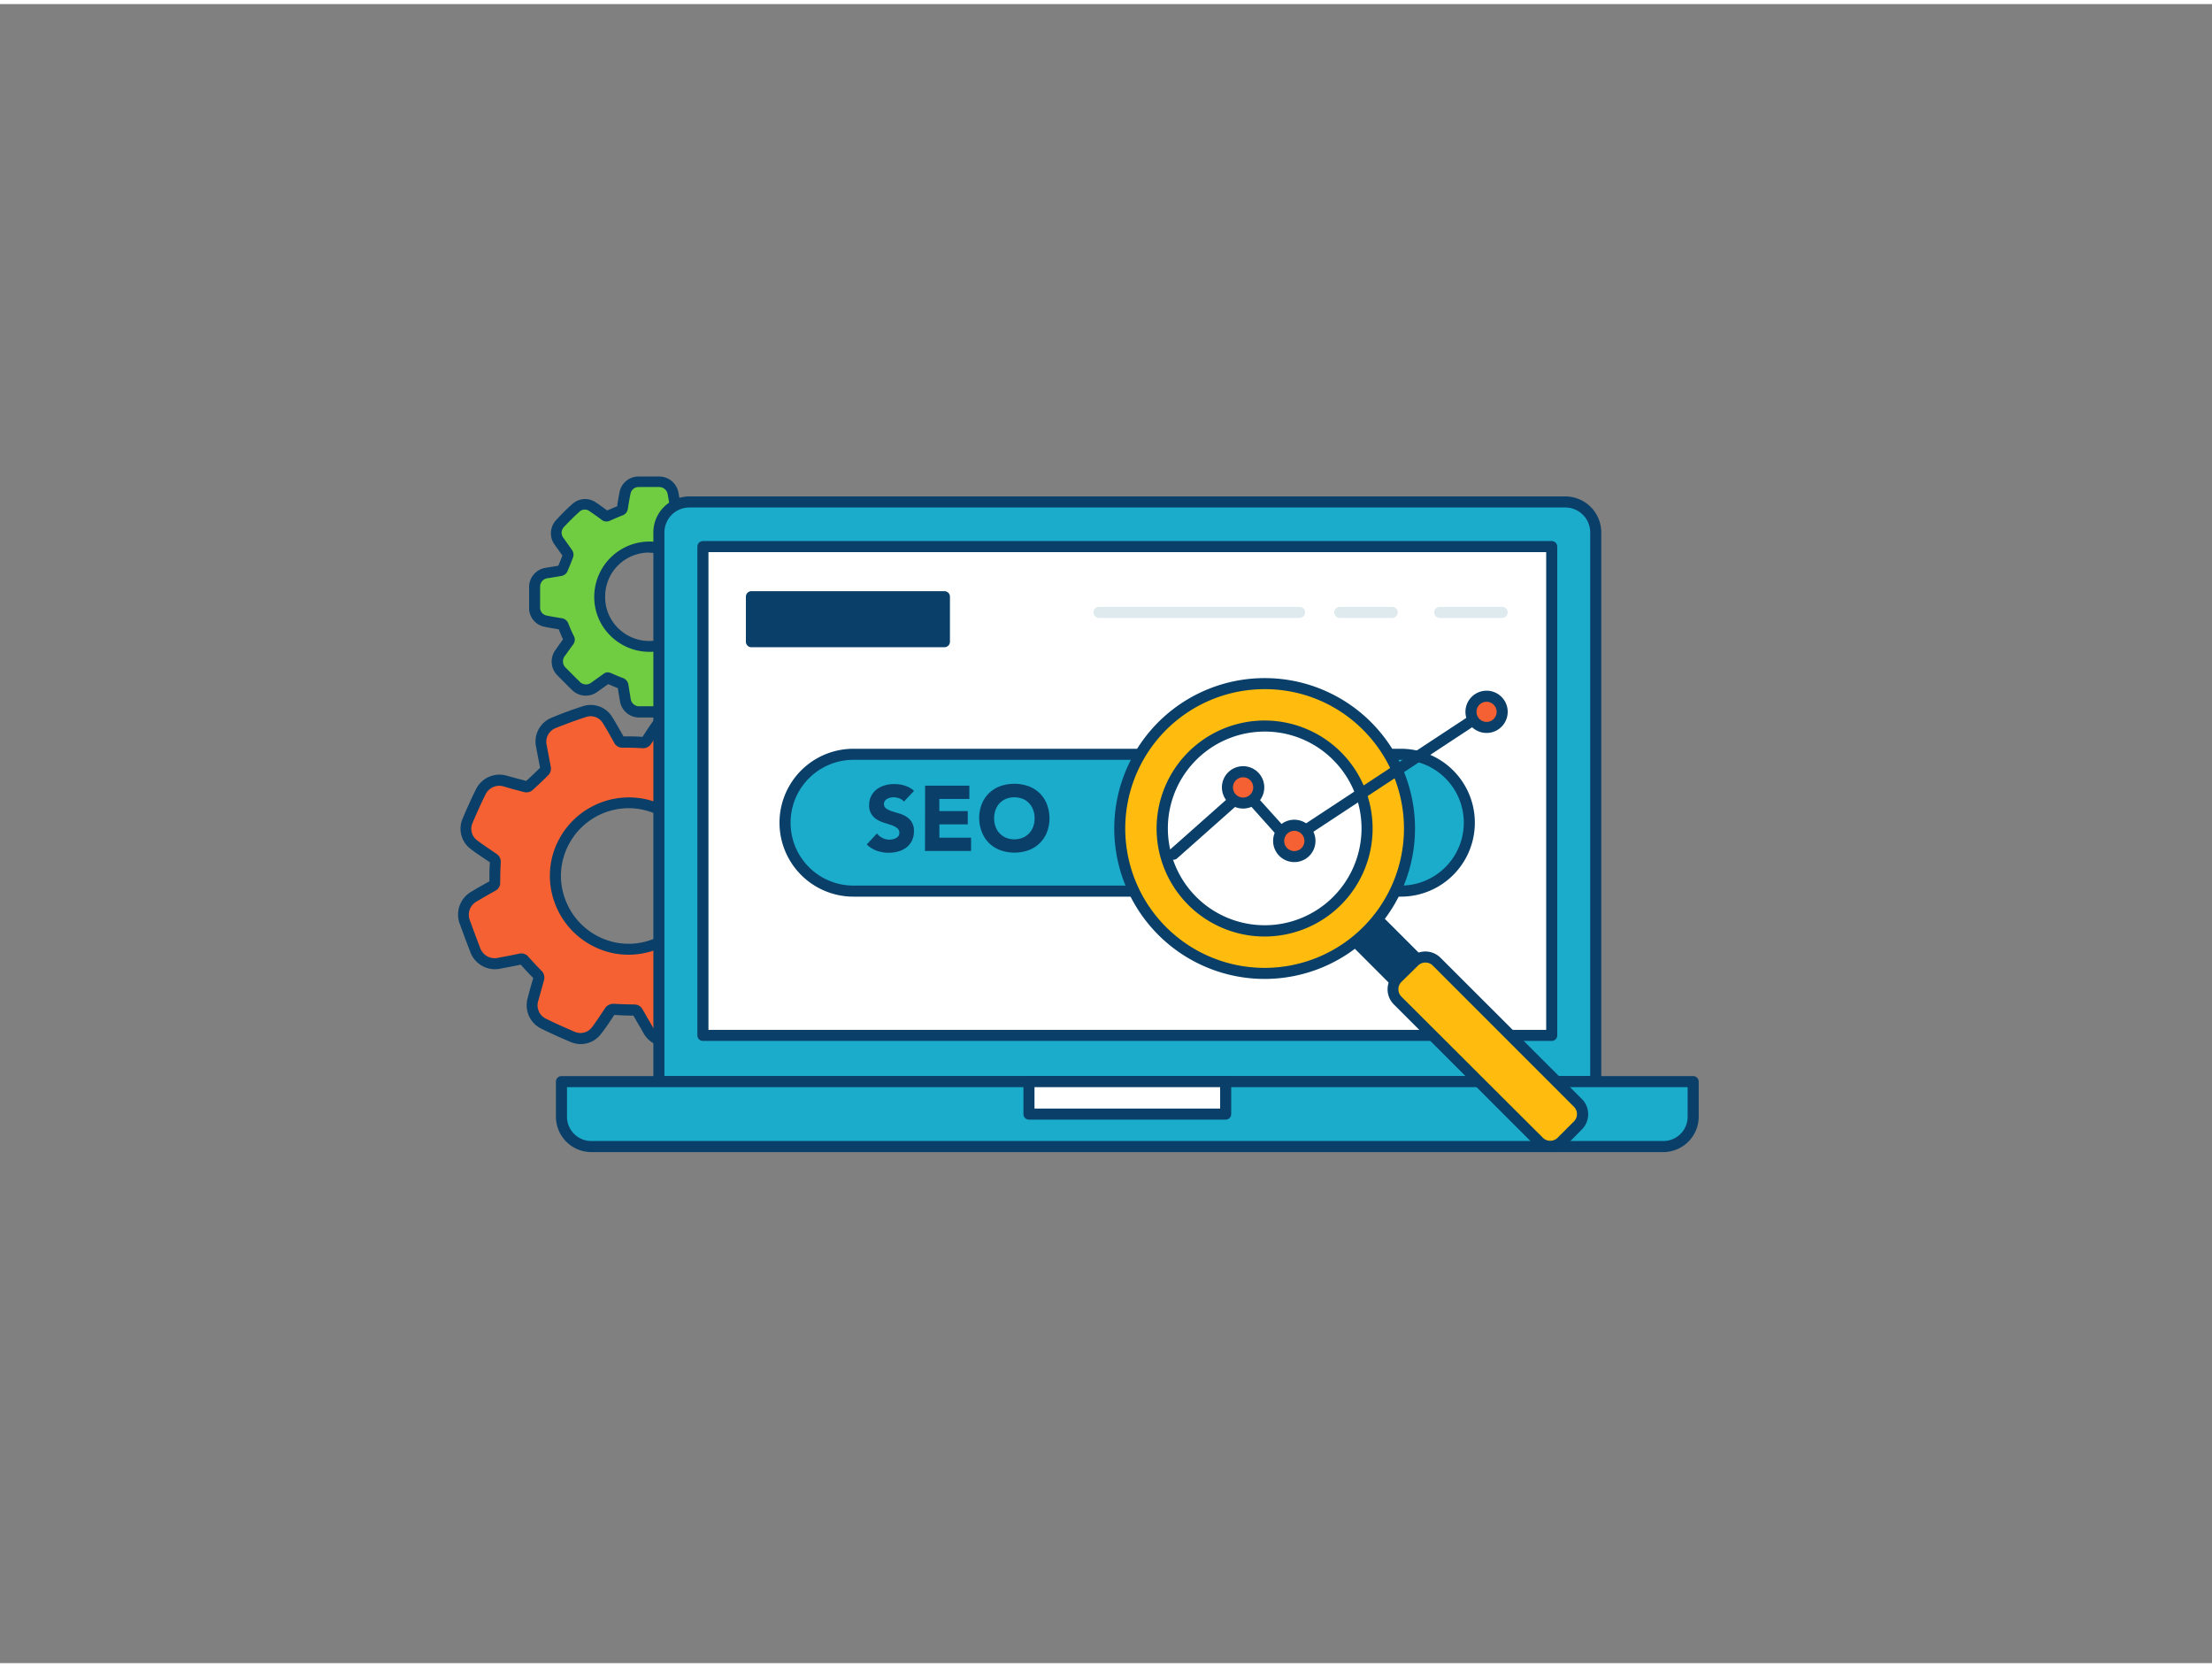 <svg xmlns="http://www.w3.org/2000/svg" viewBox="0 0 400 300" width="406" height="306" class="illustration styles_illustrationTablet__1DWOa"><rect x="0" y="0" width="400" height="300" fill="#808080" stroke="none"/><g id="_528_seo_outline" data-name="#528_seo_outline"><path d="M142.83,167.65a3.61,3.61,0,0,0-1.14-4.21c-1.1-.81-2.25-1.57-3.39-2.33a.87.87,0,0,1-.46-.93c.08-1.16.11-2.31.12-3.47a.7.7,0,0,1,.4-.71c1.21-.68,2.43-1.35,3.6-2.1a3.55,3.55,0,0,0,1.51-4.09c-.56-1.75-1.24-3.46-1.89-5.19a3.79,3.79,0,0,0-4.52-2.58c-1.22.22-2.44.45-3.65.7a.7.7,0,0,1-.78-.26c-.82-.94-1.69-1.85-2.56-2.74a.7.7,0,0,1-.22-.79c.34-1.22.66-2.42,1-3.64a3.76,3.76,0,0,0-1.93-4.42c-1.72-.83-3.47-1.62-5.22-2.37a3.63,3.63,0,0,0-4.34,1.14c-.86,1.13-1.63,2.33-2.43,3.52a.73.73,0,0,1-.73.36c-1.2-.07-2.41-.1-3.62-.1a.63.63,0,0,1-.66-.38c-.67-1.2-1.34-2.4-2.07-3.57a3.58,3.58,0,0,0-4.11-1.56c-1.88.61-3.74,1.29-5.56,2a3.67,3.67,0,0,0-2.25,4.35c.24,1.28.51,2.56.73,3.85a.73.73,0,0,1-.18.54c-.92.91-1.85,1.79-2.81,2.66a.67.67,0,0,1-.56.15c-1.22-.3-2.43-.63-3.64-1A3.74,3.74,0,0,0,87,142.37c-.89,1.78-1.71,3.6-2.48,5.44A3.59,3.59,0,0,0,85.62,152c1.17.87,2.39,1.67,3.6,2.48a.74.74,0,0,1,.34.71c-.07,1.21-.1,2.43-.1,3.65a.63.63,0,0,1-.36.63c-1.12.62-2.23,1.25-3.32,1.9a3.78,3.78,0,0,0-1.69,4.77q.87,2.4,1.8,4.8a3.76,3.76,0,0,0,4.53,2.49c1.25-.23,2.5-.46,3.75-.73a.59.59,0,0,1,.64.24c.78.85,1.55,1.71,2.37,2.52a.83.83,0,0,1,.23.93c-.34,1.19-.66,2.38-1,3.59a3.7,3.7,0,0,0,1.79,4.34c1.8.9,3.63,1.72,5.48,2.5a3.6,3.6,0,0,0,4.2-1.17c.84-1.11,1.6-2.28,2.37-3.43a.82.82,0,0,1,.82-.42c1.2.08,2.4.12,3.61.13a.62.62,0,0,1,.62.37c.63,1.11,1.28,2.2,1.91,3.31a4,4,0,0,0,2,1.73,3.25,3.25,0,0,0,2.41.09c1.71-.58,3.4-1.22,5.09-1.86a3.81,3.81,0,0,0,2.62-4.6c-.23-1.22-.46-2.44-.71-3.66a.61.61,0,0,1,.24-.68c.9-.82,1.8-1.64,2.67-2.5a.72.72,0,0,1,.8-.2c1.21.34,2.42.67,3.64,1a3.75,3.75,0,0,0,4.43-1.89Q141.68,170.36,142.83,167.65Zm-34.64,2a13.24,13.24,0,1,1,17.55-6.53A13.24,13.24,0,0,1,108.19,169.69Z" fill="#f56132"></path><path d="M120.53,188.6a4.39,4.39,0,0,1-1.72-.36,5,5,0,0,1-2.44-2.15c-.27-.49-.55-1-.83-1.44l-1-1.74c-1.3,0-2.4-.06-3.45-.12l-.42.62c-.62.94-1.26,1.9-2,2.82a4.55,4.55,0,0,1-5.38,1.49c-2-.84-3.82-1.66-5.55-2.52a4.71,4.71,0,0,1-2.31-5.49c.31-1.21.63-2.4,1-3.59-.82-.82-1.55-1.63-2.26-2.42-1.19.25-2.38.47-3.58.7A4.76,4.76,0,0,1,85,171.28c-.63-1.6-1.22-3.21-1.81-4.82a4.77,4.77,0,0,1,2.12-6c1-.63,2.11-1.23,3.19-1.83,0-1.34,0-2.43.09-3.44l-.59-.4c-1-.66-2-1.33-2.94-2.05a4.57,4.57,0,0,1-1.44-5.36c.83-2,1.65-3.79,2.5-5.5a4.74,4.74,0,0,1,5.63-2.32c1.14.31,2.27.62,3.41.91.82-.74,1.63-1.52,2.5-2.37-.11-.61-.23-1.23-.35-1.84s-.23-1.2-.34-1.8a4.65,4.65,0,0,1,2.84-5.44c1.81-.76,3.71-1.45,5.65-2.08a4.56,4.56,0,0,1,5.26,2c.69,1.1,1.33,2.25,1.95,3.35l.07.13c1.32,0,2.41,0,3.44.09l.38-.57c.64-1,1.31-2,2-2.9a4.63,4.63,0,0,1,5.53-1.46c1.94.83,3.66,1.62,5.26,2.39a4.76,4.76,0,0,1,2.47,5.57q-.47,1.77-1,3.54c1,1,1.76,1.84,2.47,2.64,1.21-.25,2.39-.47,3.57-.69a4.81,4.81,0,0,1,5.64,3.22l.5,1.33c.48,1.27,1,2.58,1.4,3.91a4.57,4.57,0,0,1-1.92,5.23c-1.06.68-2.18,1.31-3.25,1.91l-.29.16c0,1.35-.06,2.43-.13,3.44h0c1.23.82,2.36,1.57,3.45,2.38a4.58,4.58,0,0,1,1.47,5.41h0c-.85,2-1.65,3.74-2.46,5.39a4.75,4.75,0,0,1-5.58,2.42c-1.19-.3-2.38-.63-3.57-1-.91.89-1.81,1.71-2.52,2.35.24,1.18.47,2.34.69,3.51a4.85,4.85,0,0,1-3.25,5.73l-.4.15c-1.57.59-3.14,1.17-4.72,1.72A4.35,4.35,0,0,1,120.53,188.6ZM111,180.78h.14c1.08.06,2.21.1,3.57.12a1.64,1.64,0,0,1,1.49.89l1.06,1.85.84,1.44a3,3,0,0,0,1.49,1.31,2.3,2.3,0,0,0,1.69.07c1.56-.54,3.12-1.12,4.67-1.71l.39-.14a2.84,2.84,0,0,0,2-3.5c-.23-1.2-.46-2.41-.71-3.63a1.62,1.62,0,0,1,.55-1.63c.73-.66,1.69-1.53,2.64-2.47a1.75,1.75,0,0,1,1.77-.45c1.2.35,2.41.68,3.62,1a2.74,2.74,0,0,0,3.28-1.36c.8-1.63,1.59-3.37,2.42-5.31h0a2.6,2.6,0,0,0-.82-3c-1.06-.78-2.19-1.53-3.34-2.29a1.88,1.88,0,0,1-.91-1.85c.07-1,.11-2.08.12-3.39a1.68,1.68,0,0,1,.91-1.58l.4-.22c1-.59,2.14-1.2,3.15-1.85a2.56,2.56,0,0,0,1.1-2.94c-.41-1.28-.9-2.57-1.37-3.81l-.5-1.35a2.82,2.82,0,0,0-3.41-1.94c-1.21.22-2.42.45-3.63.7a1.67,1.67,0,0,1-1.72-.57c-.74-.84-1.57-1.72-2.54-2.71a1.69,1.69,0,0,1-.47-1.76c.34-1.21.67-2.41,1-3.62a2.75,2.75,0,0,0-1.4-3.27c-1.58-.76-3.27-1.53-5.18-2.36a2.66,2.66,0,0,0-3.15.84c-.67.89-1.32,1.86-1.94,2.8l-.45.66a1.73,1.73,0,0,1-1.61.81c-1.08-.07-2.21-.1-3.57-.1h0a1.62,1.62,0,0,1-1.52-.9l-.14-.25c-.6-1.09-1.23-2.21-1.9-3.27a2.57,2.57,0,0,0-3-1.14c-1.88.61-3.73,1.29-5.49,2a2.67,2.67,0,0,0-1.64,3.24c.1.6.22,1.19.33,1.78s.27,1.39.39,2.08a1.67,1.67,0,0,1-.45,1.42c-1,1-1.93,1.87-2.84,2.7a1.71,1.71,0,0,1-1.5.38c-1.21-.31-2.43-.64-3.65-1a2.77,2.77,0,0,0-3.31,1.29c-.83,1.67-1.63,3.43-2.45,5.38a2.58,2.58,0,0,0,.81,3c.91.69,1.89,1.35,2.84,2l.71.48a1.69,1.69,0,0,1,.78,1.57c-.06,1.07-.09,2.21-.1,3.62a1.6,1.6,0,0,1-.87,1.49c-1.11.62-2.21,1.24-3.29,1.89A2.77,2.77,0,0,0,85,165.78c.58,1.59,1.17,3.19,1.79,4.78a2.79,2.79,0,0,0,3.41,1.87c1.25-.23,2.49-.46,3.74-.73a1.62,1.62,0,0,1,1.58.54c.75.83,1.52,1.68,2.33,2.49a1.8,1.8,0,0,1,.49,1.91c-.34,1.19-.66,2.37-1,3.57a2.7,2.7,0,0,0,1.26,3.2c1.69.84,3.47,1.64,5.43,2.47a2.61,2.61,0,0,0,3-.84c.67-.89,1.29-1.83,1.9-2.73l.44-.67A1.78,1.78,0,0,1,111,180.78Zm31.82-13.13h0ZM95,140.61s0,0,0,0Zm.3-.05h0Zm18.35,31.34a13.89,13.89,0,0,1-5.9-1.31h0a14.25,14.25,0,0,1-7.45-8.11,14,14,0,0,1,.45-10.77,14.33,14.33,0,0,1,18.84-7,14.27,14.27,0,0,1,7.05,18.87,14.33,14.33,0,0,1-13,8.32Zm0-26.5a12.27,12.27,0,0,0-11.09,7.16,12,12,0,0,0-.38,9.24,12.3,12.3,0,0,0,6.42,7h0a12,12,0,0,0,9.26.37,12.25,12.25,0,0,0,7-6.41,12.27,12.27,0,0,0-6.06-16.22A12.32,12.32,0,0,0,113.66,145.4Z" fill="#093f68"></path><path d="M138.25,105.14a2.45,2.45,0,0,0-1.89-2.28c-.91-.19-1.83-.34-2.75-.48a.6.6,0,0,1-.54-.45c-.28-.74-.59-1.46-.9-2.17a.46.46,0,0,1,0-.55c.56-.76,1.13-1.52,1.64-2.32a2.41,2.41,0,0,0-.22-2.94c-.84-.93-1.74-1.79-2.63-2.68a2.57,2.57,0,0,0-3.51-.32c-.69.48-1.38,1-2.06,1.46a.47.47,0,0,1-.55.06c-.78-.35-1.57-.67-2.36-1a.45.45,0,0,1-.35-.42c-.14-.85-.27-1.68-.42-2.52a2.56,2.56,0,0,0-2.43-2.19c-1.3,0-2.6,0-3.9,0a2.47,2.47,0,0,0-2.35,1.93c-.21.94-.35,1.9-.51,2.85a.49.49,0,0,1-.35.43c-.76.3-1.51.62-2.26,1a.42.42,0,0,1-.52,0c-.75-.55-1.5-1.11-2.28-1.62a2.41,2.41,0,0,0-3,.19c-1,.9-2,1.85-2.86,2.83a2.49,2.49,0,0,0-.17,3.31c.51.73,1,1.44,1.53,2.17a.49.49,0,0,1,0,.39c-.32.82-.64,1.63-1,2.43a.49.49,0,0,1-.31.25c-.83.16-1.67.29-2.51.43a2.54,2.54,0,0,0-2.26,2.37q-.06,2,0,4a2.43,2.43,0,0,0,1.87,2.26c1,.22,1.94.36,2.92.53a.47.47,0,0,1,.4.33c.3.77.63,1.53,1,2.29a.44.44,0,0,1,0,.49c-.52.7-1,1.4-1.52,2.1a2.57,2.57,0,0,0,.3,3.42c.81.83,1.62,1.65,2.46,2.46a2.55,2.55,0,0,0,3.49.27c.71-.5,1.42-1,2.12-1.51a.39.39,0,0,1,.45,0c.72.32,1.44.63,2.18.9a.54.54,0,0,1,.4.51c.12.83.26,1.65.41,2.49a2.51,2.51,0,0,0,2.32,2.17c1.37,0,2.73,0,4.09,0a2.45,2.45,0,0,0,2.27-1.9c.2-.92.34-1.85.49-2.78a.56.56,0,0,1,.39-.49c.77-.29,1.52-.6,2.26-.94a.42.42,0,0,1,.49.06c.7.51,1.41,1,2.11,1.5a2.67,2.67,0,0,0,1.7.52,2.2,2.2,0,0,0,1.51-.62c.89-.84,1.76-1.71,2.63-2.58a2.6,2.6,0,0,0,.32-3.58c-.49-.69-1-1.37-1.47-2a.44.44,0,0,1-.05-.49c.33-.76.65-1.52,1-2.3a.48.48,0,0,1,.44-.34q1.26-.19,2.52-.42a2.54,2.54,0,0,0,2.21-2.41Q138.3,107.14,138.25,105.14Zm-20.82,11a9,9,0,1,1,9-9A9,9,0,0,1,117.43,116.13Z" fill="#70cc40"></path><path d="M117.38,129c-.69,0-1.36,0-2,0a3.52,3.52,0,0,1-3.28-3c-.13-.77-.26-1.54-.38-2.31-.6-.23-1.2-.49-1.74-.72l-1.87,1.33a3.54,3.54,0,0,1-4.77-.37c-.84-.82-1.66-1.65-2.48-2.48a3.54,3.54,0,0,1-.4-4.68c.44-.64.89-1.26,1.35-1.89-.27-.6-.53-1.21-.77-1.82l-.28-.05c-.8-.13-1.62-.26-2.43-.44a3.45,3.45,0,0,1-2.65-3.21c0-1.47,0-2.81,0-4.12a3.53,3.53,0,0,1,3.1-3.32c.73-.12,1.46-.23,2.18-.36.26-.62.51-1.22.74-1.84l-.63-.89-.72-1a3.5,3.5,0,0,1,.25-4.56c.91-1,1.9-2,2.92-2.89a3.41,3.41,0,0,1,4.2-.29c.72.47,1.4,1,2.09,1.48.61-.27,1.21-.53,1.82-.77l0-.29c.13-.78.26-1.58.43-2.37a3.47,3.47,0,0,1,3.31-2.71c1.44,0,2.73,0,3.94,0a3.55,3.55,0,0,1,3.39,3c.14.76.26,1.52.38,2.28.73.28,1.36.55,1.94.8l1.86-1.32a3.58,3.58,0,0,1,4.8.43l.7.7c.65.64,1.32,1.31,2,2a3.46,3.46,0,0,1,.32,4.17c-.47.72-1,1.41-1.47,2.09l0,0c.3.68.55,1.27.76,1.84.93.14,1.77.28,2.63.46a3.45,3.45,0,0,1,2.68,3.24h0c0,1.45,0,2.77,0,4a3.56,3.56,0,0,1-3,3.37l-2.29.38c-.24.61-.5,1.22-.76,1.83.44.6.87,1.21,1.3,1.83a3.58,3.58,0,0,1-.43,4.86l-.24.25c-.8.79-1.59,1.58-2.4,2.35a3.25,3.25,0,0,1-2.17.89,3.78,3.78,0,0,1-2.31-.7l-.93-.66-1-.68c-.67.29-1.26.54-1.83.76l-.06.31c-.12.76-.24,1.54-.42,2.32a3.41,3.41,0,0,1-3.21,2.68C118.78,129,118.07,129,117.38,129Zm-7.52-8.16a1.77,1.77,0,0,1,.62.13c.7.31,1.41.62,2.12.88a1.54,1.54,0,0,1,1.05,1.29c.12.83.26,1.65.4,2.47a1.53,1.53,0,0,0,1.38,1.36c1.28,0,2.59,0,4,0a1.43,1.43,0,0,0,1.32-1.11c.16-.73.28-1.47.4-2.2l.09-.54a1.52,1.52,0,0,1,1-1.25c.68-.26,1.38-.55,2.22-.92a1.42,1.42,0,0,1,1.5.17l1.15.83.94.66a1.72,1.72,0,0,0,1.09.33,1.19,1.19,0,0,0,.85-.35c.79-.75,1.57-1.53,2.35-2.31l.25-.25a1.62,1.62,0,0,0,.21-2.3c-.48-.68-1-1.35-1.46-2a1.44,1.44,0,0,1-.15-1.49c.32-.74.64-1.48.93-2.24a1.46,1.46,0,0,1,1.21-1l2.51-.41a1.56,1.56,0,0,0,1.38-1.46c0-1.23,0-2.51,0-3.93a1.45,1.45,0,0,0-1.1-1.33c-.86-.18-1.73-.32-2.69-.47a1.59,1.59,0,0,1-1.33-1.1c-.24-.63-.52-1.3-.88-2.11a1.45,1.45,0,0,1,.16-1.55l.2-.27c.47-.65,1-1.32,1.39-2a1.4,1.4,0,0,0-.11-1.73c-.6-.66-1.26-1.31-1.89-2l-.7-.7a1.58,1.58,0,0,0-2.24-.2c-.68.47-1.37,1-2,1.45a1.47,1.47,0,0,1-1.55.16c-.76-.34-1.53-.65-2.31-.95a1.46,1.46,0,0,1-1-1.2c-.13-.84-.27-1.68-.42-2.51a1.56,1.56,0,0,0-1.47-1.36c-1.18,0-2.44,0-3.85,0a1.48,1.48,0,0,0-1.4,1.15c-.16.73-.28,1.47-.41,2.25l-.09.55a1.46,1.46,0,0,1-1,1.19c-.74.29-1.48.61-2.21.94a1.42,1.42,0,0,1-1.53-.16l-.14-.11c-.69-.5-1.38-1-2.09-1.48a1.41,1.41,0,0,0-1.74.1c-1,.9-1.94,1.83-2.81,2.77a1.5,1.5,0,0,0-.08,2.06l.71,1c.28.39.56.78.83,1.18a1.47,1.47,0,0,1,.15,1.29c-.32.85-.65,1.67-1,2.49a1.47,1.47,0,0,1-1,.84c-.84.15-1.69.29-2.54.42a1.55,1.55,0,0,0-1.41,1.42c0,1.26,0,2.57,0,4a1.44,1.44,0,0,0,1.09,1.32c.76.17,1.54.29,2.31.42l.55.09a1.48,1.48,0,0,1,1.17,1c.3.76.62,1.51,1,2.25a1.39,1.39,0,0,1-.14,1.48c-.52.7-1,1.39-1.51,2.09a1.57,1.57,0,0,0,.19,2.15c.81.82,1.62,1.64,2.44,2.44a1.57,1.57,0,0,0,2.23.17l2.09-1.49A1.35,1.35,0,0,1,109.86,120.83Zm14.93,1.87h0Zm8.26-7.71h0Zm-32.22-13.22,0,0Zm.42-.32h0ZM110,91.67Zm1.55-.69h0Zm11.29-.43Zm-5.35,26.58h-.08a10,10,0,0,1-7.11-3,9.75,9.75,0,0,1-2.84-7,10,10,0,0,1,10-9.94h0a10,10,0,0,1,10,10,10,10,0,0,1-3,7.1A9.83,9.83,0,0,1,117.51,117.13Zm-.06-17.95a7.94,7.94,0,0,0-8,8,7.81,7.81,0,0,0,2.26,5.58,8,8,0,0,0,5.7,2.41h.07a7.82,7.82,0,0,0,5.52-2.28,8,8,0,0,0,2.41-5.68,8,8,0,0,0-8-8Z" fill="#093f68"></path><path d="M124.65,90H283.06a5.51,5.51,0,0,1,5.51,5.51v99.31a0,0,0,0,1,0,0H119.15a0,0,0,0,1,0,0V95.54A5.51,5.51,0,0,1,124.65,90Z" fill="#1baccc"></path><path d="M288.56,195.85H119.15a1,1,0,0,1-1-1V95.54a6.51,6.51,0,0,1,6.5-6.51H283.06a6.51,6.51,0,0,1,6.5,6.51v99.31A1,1,0,0,1,288.56,195.85Zm-168.41-2H287.56V95.54a4.51,4.51,0,0,0-4.5-4.51H124.65a4.51,4.51,0,0,0-4.5,4.51Z" fill="#093f68"></path><path d="M101.53,194.85H306.18a0,0,0,0,1,0,0v6.34a5.41,5.41,0,0,1-5.41,5.41H106.93a5.41,5.41,0,0,1-5.41-5.41v-6.34A0,0,0,0,1,101.53,194.85Z" fill="#1baccc"></path><path d="M300.78,207.59H106.93a6.41,6.41,0,0,1-6.4-6.4v-6.34a1,1,0,0,1,1-1H306.18a1,1,0,0,1,1,1v6.34A6.41,6.41,0,0,1,300.78,207.59ZM102.53,195.85v5.34a4.4,4.4,0,0,0,4.4,4.4H300.78a4.4,4.4,0,0,0,4.4-4.4v-5.34Z" fill="#093f68"></path><rect x="186.07" y="194.85" width="35.58" height="5.87" fill="#fff"></rect><path d="M221.64,201.72H186.07a1,1,0,0,1-1-1v-5.87a1,1,0,0,1,1-1h35.57a1,1,0,0,1,1,1v5.87A1,1,0,0,1,221.64,201.72Zm-34.57-2h33.57v-3.87H187.07Z" fill="#093f68"></path><rect x="127.11" y="98.1" width="153.49" height="88.39" fill="#fff"></rect><path d="M280.6,187.49H127.11a1,1,0,0,1-1-1V98.1a1,1,0,0,1,1-1H280.6a1,1,0,0,1,1,1v88.39A1,1,0,0,1,280.6,187.49Zm-152.49-2H279.6V99.1H128.11Z" fill="#093f68"></path><rect x="142.01" y="135.66" width="123.69" height="24.74" rx="12.37" fill="#1baccc"></rect><path d="M253.33,161.4h-99a13.37,13.37,0,0,1,0-26.74h99a13.37,13.37,0,0,1,0,26.74Zm-99-24.74a11.37,11.37,0,0,0,0,22.74h99a11.37,11.37,0,0,0,0-22.74Z" fill="#093f68"></path><rect x="135.88" y="107.16" width="34.9" height="8.13" fill="#093f68"></rect><path d="M170.78,116.3h-34.9a1,1,0,0,1-1-1v-8.14a1,1,0,0,1,1-1h34.9a1,1,0,0,1,1,1v8.14A1,1,0,0,1,170.78,116.3Zm-33.9-2h32.9v-6.14h-32.9Z" fill="#093f68"></path><rect x="247.82" y="160.77" width="5.67" height="20.57" transform="translate(-47.54 227.34) rotate(-45)" fill="#093f68"></rect><path d="M255.92,181.33a1,1,0,0,1-.71-.29l-14.54-14.55a1,1,0,0,1,0-1.41l4-4a1,1,0,0,1,1.42,0l14.54,14.54a1,1,0,0,1,0,1.42l-4,4A1,1,0,0,1,255.92,181.33Zm-13.13-15.54,13.13,13.12,2.6-2.59-13.13-13.13Z" fill="#093f68"></path><circle cx="228.68" cy="149.08" r="26.2" fill="#ffbc0e"></circle><path d="M228.68,176.28a27.2,27.2,0,1,1,19.24-46.44h0a27.21,27.21,0,0,1-19.24,46.44Zm0-52.4a25.2,25.2,0,1,0,17.82,7.38h0A25,25,0,0,0,228.68,123.88Z" fill="#093f68"></path><circle cx="228.68" cy="149.08" r="18.53" fill="#fff"></circle><path d="M228.68,168.61a19.53,19.53,0,1,1,13.81-33.34h0a19.53,19.53,0,0,1-13.81,33.34Zm0-37.06a17.51,17.51,0,1,0,12.4,5.13h0A17.43,17.43,0,0,0,228.68,131.55Z" fill="#093f68"></path><rect x="264.09" y="168.5" width="9.94" height="41.91" rx="2.88" transform="translate(-55.16 245.74) rotate(-45)" fill="#ffbc0e"></rect><path d="M280.36,207.59a3.88,3.88,0,0,1-2.74-1.13L252.06,180.9a3.87,3.87,0,0,1,0-5.49l2.95-2.95a3.87,3.87,0,0,1,5.49,0L286.06,198a3.89,3.89,0,0,1,0,5.49h0l-2.95,3A3.9,3.9,0,0,1,280.36,207.59Zm-22.61-34.27a1.87,1.87,0,0,0-1.33.55l-3,2.95a1.89,1.89,0,0,0,0,2.66L279,205a1.89,1.89,0,0,0,2.66,0l2.95-2.95a1.87,1.87,0,0,0,0-2.66l-25.55-25.56A1.88,1.88,0,0,0,257.75,173.32Zm27.6,29.48h0Z" fill="#093f68"></path><path d="M235,111H198.73a1,1,0,0,1,0-2H235a1,1,0,0,1,0,2Z" fill="#dfeaef"></path><path d="M251.76,111h-9.49a1,1,0,0,1,0-2h9.49a1,1,0,0,1,0,2Z" fill="#dfeaef"></path><path d="M271.64,111h-11.3a1,1,0,0,1,0-2h11.3a1,1,0,0,1,0,2Z" fill="#dfeaef"></path><path d="M163.46,144.21a1.9,1.9,0,0,0-.86-.59,3.09,3.09,0,0,0-1-.19,2.93,2.93,0,0,0-.58.06,2.78,2.78,0,0,0-.57.21,1.22,1.22,0,0,0-.43.38.87.87,0,0,0-.17.56.93.93,0,0,0,.4.82,4,4,0,0,0,1,.49l1.31.4a5.1,5.1,0,0,1,1.31.57,3.15,3.15,0,0,1,1,1,3,3,0,0,1,.4,1.65,3.86,3.86,0,0,1-.37,1.72,3.58,3.58,0,0,1-1,1.22,4.18,4.18,0,0,1-1.45.71,6.27,6.27,0,0,1-1.75.24,6.39,6.39,0,0,1-2.13-.35,5.36,5.36,0,0,1-1.84-1.14l1.85-2a2.78,2.78,0,0,0,1,.82,2.84,2.84,0,0,0,1.26.3,3,3,0,0,0,.65-.08,2.49,2.49,0,0,0,.58-.22,1.31,1.31,0,0,0,.42-.39,1.08,1.08,0,0,0-.25-1.39,4,4,0,0,0-1-.53c-.41-.14-.86-.29-1.34-.43a6.12,6.12,0,0,1-1.33-.59,3.25,3.25,0,0,1-1-1,2.8,2.8,0,0,1-.4-1.59,3.57,3.57,0,0,1,.37-1.67,3.76,3.76,0,0,1,1-1.2,4.38,4.38,0,0,1,1.45-.72,5.88,5.88,0,0,1,1.68-.24,6.53,6.53,0,0,1,1.93.28,4.5,4.5,0,0,1,1.69.95Z" fill="#093f68"></path><path d="M167.29,141.33h8v2.4h-5.43v2.2H175v2.4h-5.13v2.41h5.73v2.4h-8.33Z" fill="#093f68"></path><path d="M177.07,147.23a6.84,6.84,0,0,1,.47-2.57,5.63,5.63,0,0,1,1.33-2,5.86,5.86,0,0,1,2-1.24,7.78,7.78,0,0,1,5.1,0,5.77,5.77,0,0,1,2,1.24,5.63,5.63,0,0,1,1.33,2,7.12,7.12,0,0,1,0,5.14A5.63,5.63,0,0,1,186,153a7.61,7.61,0,0,1-5.1,0,5.71,5.71,0,0,1-2-1.24,5.63,5.63,0,0,1-1.33-2A6.8,6.8,0,0,1,177.07,147.23Zm2.7,0a4.38,4.38,0,0,0,.26,1.53,3.51,3.51,0,0,0,.74,1.2,3.37,3.37,0,0,0,1.16.79,4.08,4.08,0,0,0,3,0,3.37,3.37,0,0,0,1.16-.79,3.51,3.51,0,0,0,.74-1.2,4.17,4.17,0,0,0,.26-1.53,4.22,4.22,0,0,0-.26-1.52,3.55,3.55,0,0,0-.74-1.21,3.37,3.37,0,0,0-1.16-.79,4.21,4.21,0,0,0-3,0,3.37,3.37,0,0,0-1.16.79,3.55,3.55,0,0,0-.74,1.21A4.45,4.45,0,0,0,179.77,147.23Z" fill="#093f68"></path><path d="M212.15,154.73a1,1,0,0,1-.75-.34,1,1,0,0,1,.08-1.41l12.88-11.43a1,1,0,0,1,1.41.08l7.56,8.39,34.06-22.42a1,1,0,1,1,1.1,1.67l-34.78,22.89a1,1,0,0,1-1.3-.16L225,143.7l-12.14,10.78A1,1,0,0,1,212.15,154.73Z" fill="#093f68"></path><circle cx="268.81" cy="127.98" r="2.82" fill="#f56132"></circle><path d="M268.81,131.8a3.82,3.82,0,1,1,3.83-3.82A3.82,3.82,0,0,1,268.81,131.8Zm0-5.64a1.82,1.82,0,1,0,1.83,1.82A1.83,1.83,0,0,0,268.81,126.16Z" fill="#093f68"></path><circle cx="234.06" cy="151.33" r="2.82" fill="#f56132"></circle><path d="M234.06,155.15a3.83,3.83,0,1,1,3.82-3.82A3.82,3.82,0,0,1,234.06,155.15Zm0-5.65a1.83,1.83,0,1,0,1.82,1.83A1.82,1.82,0,0,0,234.06,149.5Z" fill="#093f68"></path><circle cx="224.8" cy="141.65" r="2.82" fill="#f56132"></circle><path d="M224.8,145.47a3.83,3.83,0,1,1,3.82-3.82A3.82,3.82,0,0,1,224.8,145.47Zm0-5.65a1.83,1.83,0,1,0,1.82,1.83A1.82,1.82,0,0,0,224.8,139.82Z" fill="#093f68"></path></g></svg>
